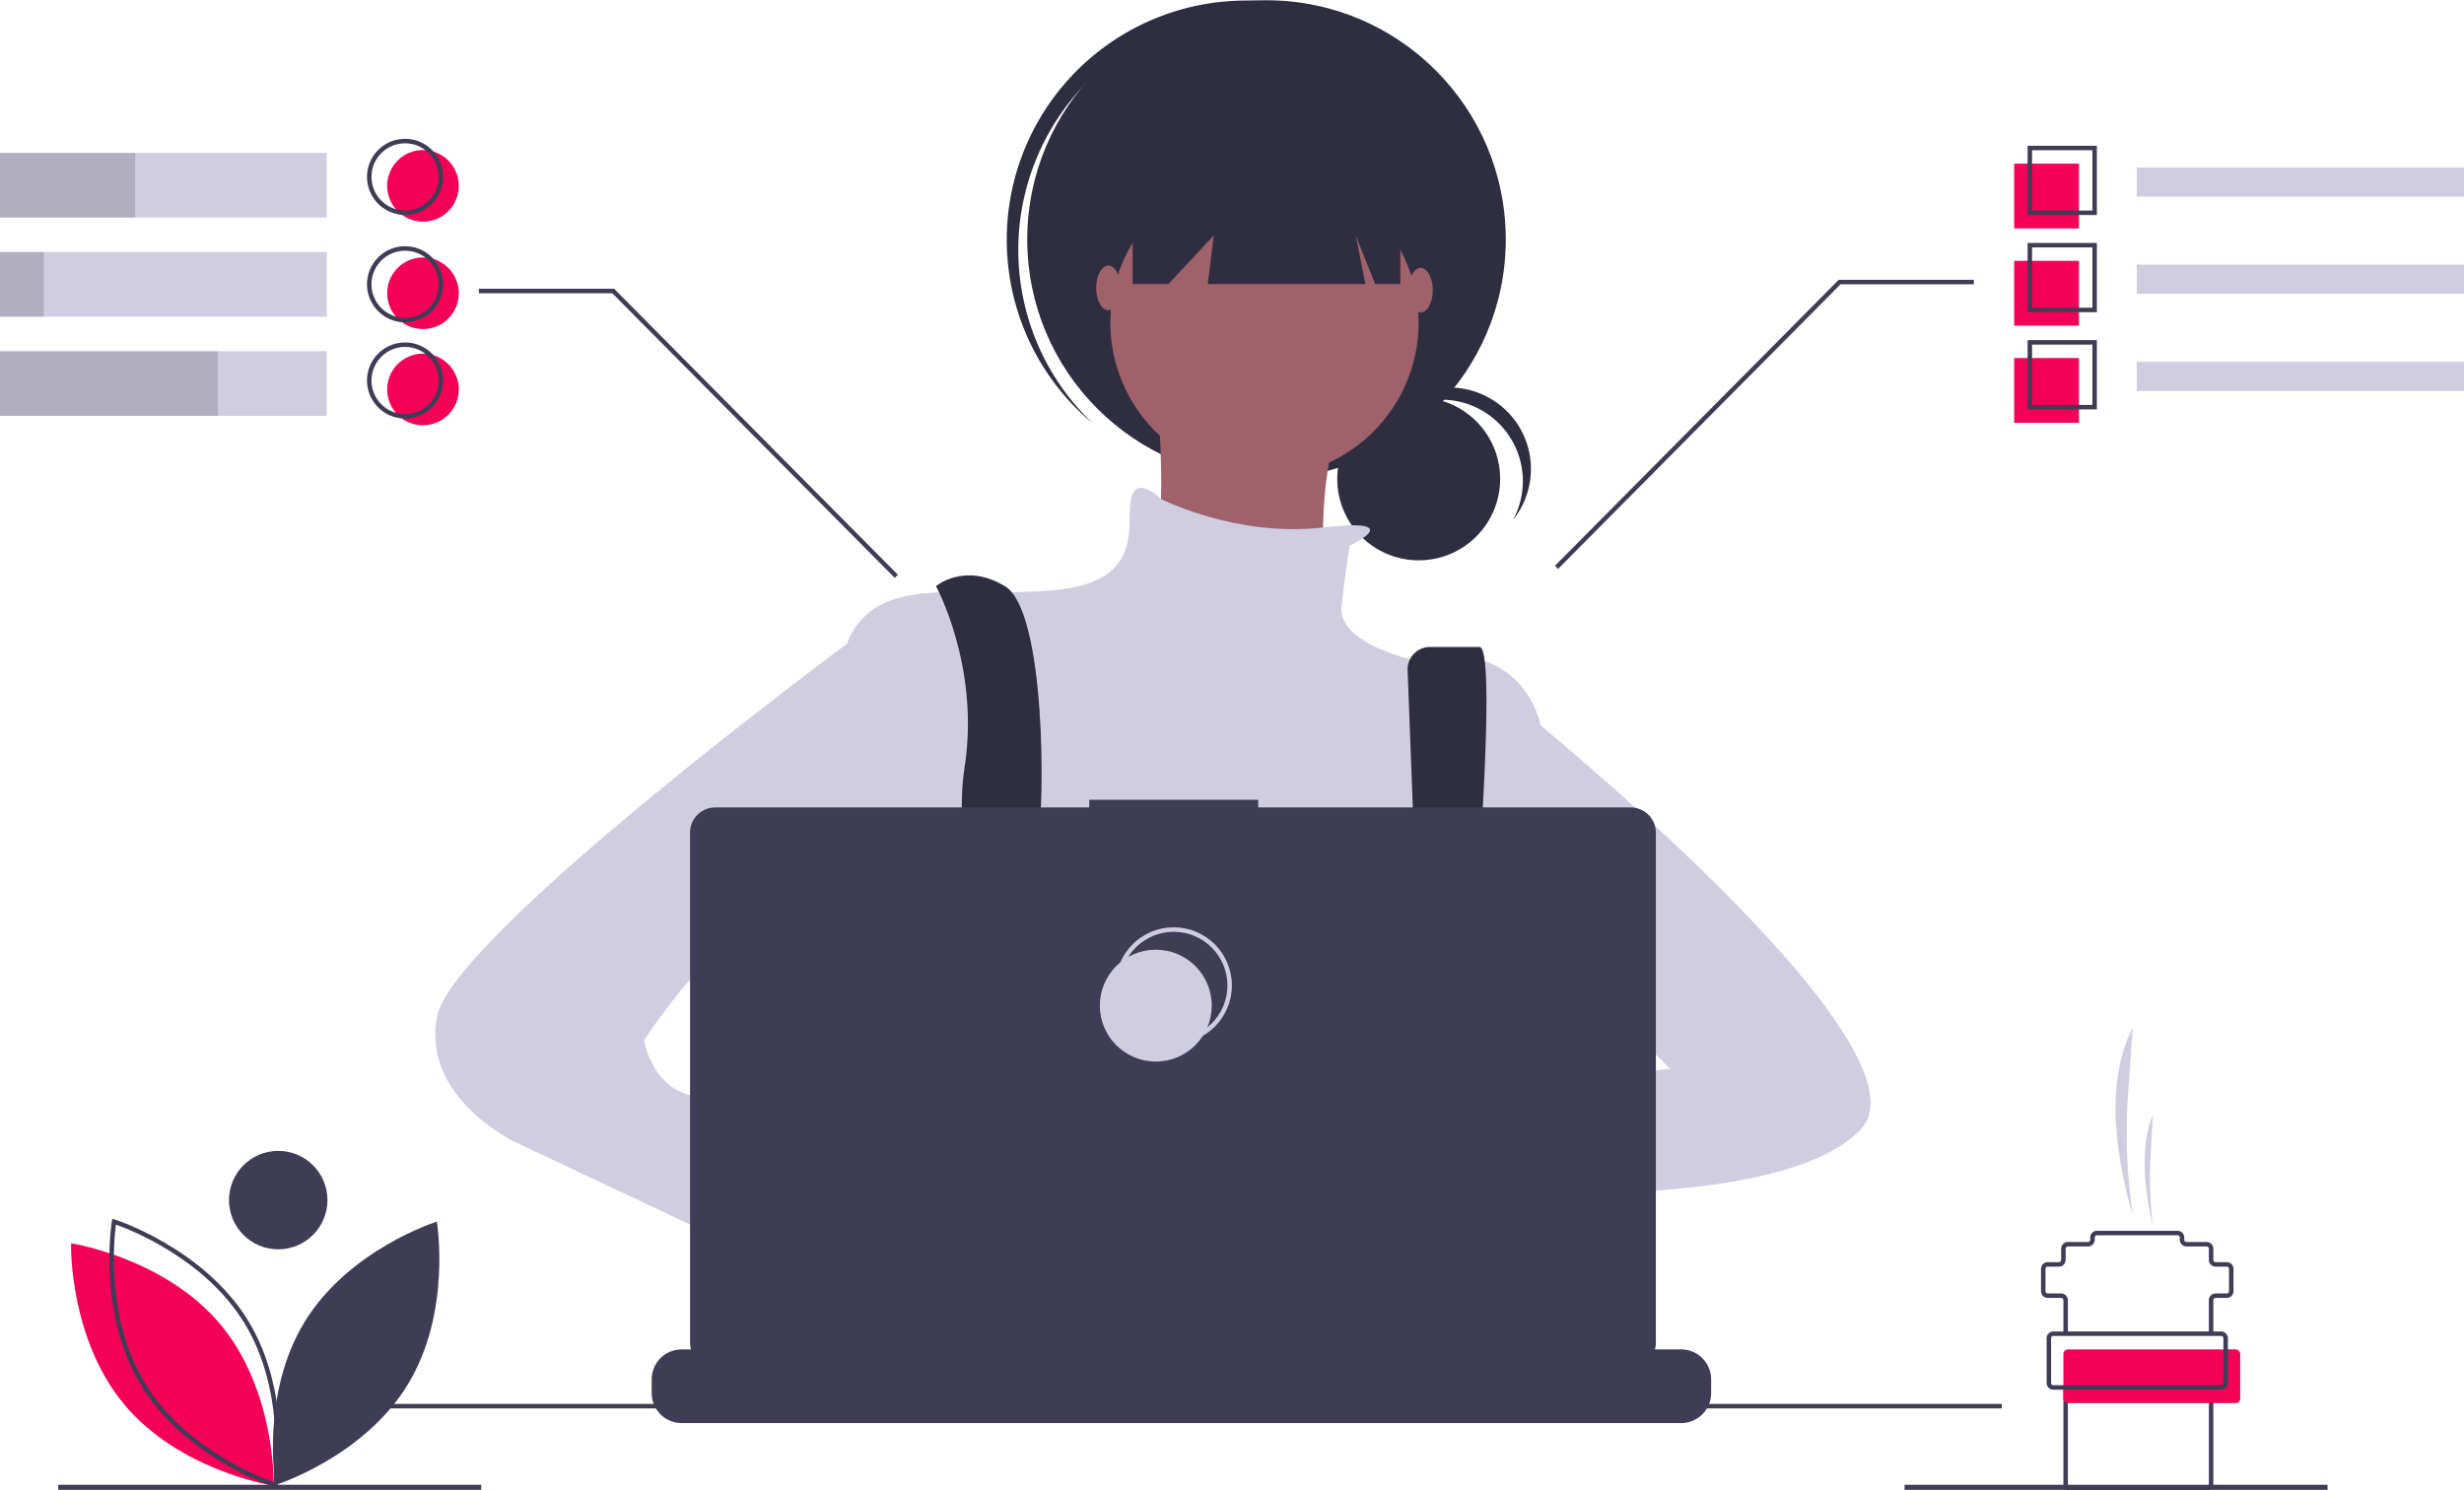 <?xml version="1.0"?>
<svg width="1101" height="666.051" xmlns="http://www.w3.org/2000/svg" xmlns:svg="http://www.w3.org/2000/svg" xmlns:se="http://svg-edit.googlecode.com" data-name="Layer 1">
 <title>dev_focus</title>
 <g class="layer">
  <title>Layer 1</title>
  <circle cx="633.929" cy="214.02" fill="#2f2e41" id="svg_1" r="36.396"/>
  <path d="m693.569,295.601a36.401,36.401 0 0 1 32.039,53.669a36.387,36.387 0 1 0 -60.454,-39.982a36.306,36.306 0 0 1 28.415,-13.686z" fill="#2f2e41" id="svg_2" transform="translate(-49.5 -116.975)"/>
  <circle cx="565.919" cy="107.031" fill="#2f2e41" id="svg_3" r="106.912"/>
  <path d="m531.51,157.671a106.893,106.893 0 0 1 148.167,-11.21c-0.874,-0.831 -1.739,-1.669 -2.648,-2.476a106.913,106.913 0 0 0 -142.066,159.807c0.908,0.808 1.842,1.568 2.77,2.339a106.893,106.893 0 0 1 -6.223,-148.46z" fill="#2f2e41" id="svg_4" transform="translate(-49.5 -116.975)"/>
  <circle cx="565.013" cy="144.178" fill="#9f626b" id="svg_5" r="68.859"/>
  <path d="m516.087,165.923s9.06,83.356 -5.436,92.416s83.356,21.745 83.356,21.745s-14.497,-90.604 21.745,-114.161l-99.664,0z" fill="#9f626b" id="svg_6"/>
  <path d="m652.566,360.817s26.982,-12.6 -11.878,-8.112s-72.388,-12.727 -72.388,-12.727s-11.774,-11.778 -13.586,0.906s5.436,36.242 -34.429,39.866s-76.107,-7.248 -90.604,19.933s-7.248,144.966 -7.248,144.966s27.181,97.852 48.926,112.349s212.013,-5.436 212.013,-5.436l54.362,-97.852l0,-114.161s-7.248,-39.866 -57.986,-28.993c0,0 -32.617,-7.248 -30.805,-23.557s3.624,-27.181 3.624,-27.181z" fill="#d0cde1" id="svg_7" transform="translate(-49.5 -116.975)"/>
  <path d="m478.55,727.245c1.12,-4.88 1.87,-7.64 1.87,-7.64l-0.58,-3.97l-5.97,-40.54l-2.51,-17.1c21.74,-9.06 27.18,-50.74 27.18,-50.74l0.82,-0.49l3.71,-2.22l0,-0.01l13.32,-7.99l0.27,-0.16l5.38,3.58l10.93,7.29c38.24,28.12 77.18,27.62 101.21,23.19c14.69,-2.71 23.82,-6.88 23.82,-6.88l26.36,-8.79l0.82,-0.27l0.81,0.12l15.46,2.34l0.28,0.05l1.28,0.19l-3.58,24.75l-5.19,35.97c13.71,7.26 25.9,20.9 36.56,37.71q3.54,5.58 6.86,11.61c2.88,5.2 5.63,10.61 8.25,16.15c0.32,0.66 0.63,1.33 0.94,2c1.01,2.17 2.01,4.36 2.98,6.56l-276.08,0c0.36,-2.21 0.72,-4.32 1.07,-6.35a1.548,1.548 0 0 0 0.04,-0.21c0.13,-0.68 0.25,-1.34 0.36,-2c1.22,-6.6 2.4,-12.11 3.33,-16.15z" fill="#2f2e41" id="svg_8" transform="translate(-49.5 -116.975)"/>
  <path d="m467.735,378.938s19.933,36.242 12.685,81.543s21.745,157.651 21.745,157.651l21.745,-5.436s-14.497,-94.228 -10.872,-115.973s3.624,-106.912 -14.497,-117.785s-30.805,0 -30.805,0z" fill="#2f2e41" id="svg_9" transform="translate(-49.5 -116.975)"/>
  <path d="m678.473,416.6l7.617,200.626l14.497,9.06s20.839,-220.167 9.966,-220.167l-22.123,0a9.97,9.97 0 0 0 -9.957,10.481z" fill="#2f2e41" id="svg_10" transform="translate(-49.5 -116.975)"/>
  <circle cx="462.63" cy="487.567" fill="#f50057" id="svg_11" r="9.06"/>
  <circle cx="643.838" cy="496.627" fill="#f50057" id="svg_12" r="9.06"/>
  <polygon fill="#2f2e41" id="svg_13" points="506.12 58.104 506.12 126.963 522.067 126.963 542.362 105.218 539.644 126.963 610.133 126.963 605.784 105.218 614.482 126.963 625.717 126.963 625.717 58.104 506.12 58.104"/>
  <ellipse cx="495.248" cy="128.681" fill="#9f626b" id="svg_14" rx="5.436" ry="9.966"/>
  <ellipse cx="634.778" cy="129.681" fill="#9f626b" id="svg_15" rx="5.436" ry="9.966"/>
  <path d="m721.425,612.695s-82.449,-15.403 -87.886,11.778s91.51,15.403 91.51,15.403l-3.624,-27.181z" fill="#ffb8b8" id="svg_16" transform="translate(-49.5 -116.975)"/>
  <path d="m719.613,426.052s197.516,157.651 161.275,195.704s-173.959,27.181 -173.959,27.181l9.06,-45.302l79.731,-9.06l-39.866,-39.866l-36.242,3.624l0,-132.282z" fill="#d0cde1" id="svg_17" transform="translate(-49.5 -116.975)"/>
  <path d="m427.869,688.803l25.369,19.933s18.121,56.174 45.302,39.866s-25.369,-74.295 -25.369,-74.295l-30.805,-10.872l-14.497,25.369z" fill="#ffb8b8" id="svg_18" transform="translate(-49.5 -116.975)"/>
  <path d="m453.238,397.058l-25.301,7.614s-175.84,130.104 -183.088,166.346s34.429,56.174 34.429,56.174l157.651,74.295l16.309,-43.49l-74.295,-38.054s5.436,-10.872 -16.309,-12.685s-25.369,-25.369 -25.369,-25.369s43.49,-67.047 67.047,-52.55s30.805,25.369 30.805,25.369l18.121,-157.651z" fill="#d0cde1" id="svg_19" transform="translate(-49.5 -116.975)"/>
  <path d="m814.1,733.455l0,6.07a13.34,13.34 0 0 1 -0.91,4.87a13.682,13.682 0 0 1 -0.97,2a13.437,13.437 0 0 1 -11.55,6.56l-446.55,0a13.437,13.437 0 0 1 -11.55,-6.56a13.688,13.688 0 0 1 -0.97,-2a13.342,13.342 0 0 1 -0.91,-4.87l0,-6.07a13.426,13.426 0 0 1 13.43,-13.43l25.74,0l0,-2.83a0.559,0.559 0 0 1 0.56,-0.56l13.43,0a0.559,0.559 0 0 1 0.56,0.56l0,2.83l8.39,0l0,-2.83a0.559,0.559 0 0 1 0.56,-0.56l13.43,0a0.559,0.559 0 0 1 0.56,0.56l0,2.83l8.4,0l0,-2.83a0.559,0.559 0 0 1 0.56,-0.56l13.43,0a0.559,0.559 0 0 1 0.56,0.56l0,2.83l8.39,0l0,-2.83a0.559,0.559 0 0 1 0.56,-0.56l13.43,0a0.559,0.559 0 0 1 0.56,0.56l0,2.83l8.39,0l0,-2.83a0.559,0.559 0 0 1 0.56,-0.56l13.43,0a0.559,0.559 0 0 1 0.56,0.56l0,2.83l8.4,0l0,-2.83a0.559,0.559 0 0 1 0.56,-0.56l13.43,0a0.559,0.559 0 0 1 0.56,0.56l0,2.83l8.39,0l0,-2.83a0.559,0.559 0 0 1 0.56,-0.56l105.2,0a0.559,0.559 0 0 1 0.56,0.56l0,2.83l8.4,0l0,-2.83a0.559,0.559 0 0 1 0.56,-0.56l13.43,0a0.566,0.566 0 0 1 0.56,0.56l0,2.83l8.39,0l0,-2.83a0.559,0.559 0 0 1 0.56,-0.56l13.43,0a0.559,0.559 0 0 1 0.56,0.56l0,2.83l8.39,0l0,-2.83a0.559,0.559 0 0 1 0.56,-0.56l13.43,0a0.559,0.559 0 0 1 0.56,0.56l0,2.83l8.4,0l0,-2.83a0.559,0.559 0 0 1 0.56,-0.56l13.43,0a0.557,0.557 0 0 1 0.55,0.56l0,2.83l8.4,0l0,-2.83a0.559,0.559 0 0 1 0.56,-0.56l13.43,0a0.559,0.559 0 0 1 0.56,0.56l0,2.83l8.39,0l0,-2.83a0.559,0.559 0 0 1 0.56,-0.56l13.43,0a0.559,0.559 0 0 1 0.56,0.56l0,2.83l39.17,0a13.426,13.426 0 0 1 13.43,13.43z" fill="#3f3d56" id="svg_20" transform="translate(-49.5 -116.975)"/>
  <rect fill="#3f3d56" height="2" id="svg_21" width="733" x="161.448" y="627.416"/>
  <path d="m778.142,477.821l-166.443,0l0,-3.431l-75.472,0l0,3.431l-167.129,0a11.259,11.259 0 0 0 -11.259,11.259l0,227.911a11.259,11.259 0 0 0 11.259,11.259l409.044,0a11.259,11.259 0 0 0 11.259,-11.259l0,-227.911a11.259,11.259 0 0 0 -11.259,-11.259z" fill="#3f3d56" id="svg_22" transform="translate(-49.5 -116.975)"/>
  <circle cx="524.448" cy="440.416" fill="none" id="svg_23" r="25" stroke="#d0cde1" stroke-miterlimit="10" stroke-width="2"/>
  <circle cx="516.448" cy="449.416" fill="#d0cde1" id="svg_24" r="25"/>
  <rect fill="#3f3d56" height="2.262" id="svg_25" width="189" x="26.02" y="663.551"/>
  <rect fill="#3f3d56" height="2.262" id="svg_26" width="189" x="851.02" y="663.551"/>
  <path d="m185.639,707.692c-19.911,32.506 -13.061,72.941 -13.061,72.941s39.133,-12.269 59.044,-44.775s13.061,-72.941 13.061,-72.941s-39.133,12.269 -59.044,44.775z" fill="#3f3d56" id="svg_27" transform="translate(-49.5 -116.975)"/>
  <path d="m171.766,780.901l-1.132,-0.179c-0.409,-0.065 -41.158,-6.817 -65.562,-36.015c-24.404,-29.199 -23.817,-70.5 -23.809,-70.914l0.024,-1.146l1.132,0.179c0.409,0.065 41.158,6.817 65.562,36.016l0,0c24.404,29.198 23.817,70.499 23.809,70.913l-0.024,1.146z" fill="#f50057" id="svg_28" transform="translate(-49.5 -116.975)"/>
  <path d="m173.374,781.929l-1.094,-0.343c-0.396,-0.124 -39.721,-12.756 -59.598,-45.206c-19.877,-32.451 -13.263,-73.223 -13.194,-73.631l0.191,-1.13l1.094,0.343c0.396,0.124 39.721,12.756 59.598,45.207l0,0c19.877,32.45 13.263,73.222 13.194,73.63l-0.191,1.13zm-72.081,-117.678c-0.905,6.843 -4.514,42.336 13.095,71.084c17.609,28.747 50.867,41.658 57.373,43.962c0.905,-6.843 4.514,-42.336 -13.095,-71.083l0,0c-17.609,-28.748 -50.867,-41.659 -57.373,-43.963l0,0z" fill="#3f3d56" id="svg_29" transform="translate(-49.5 -116.975)"/>
  <circle cx="124.321" cy="536.328" fill="#3f3d56" id="svg_30" r="22"/>
  <polygon fill="#3f3d56" id="svg_31" points="399.789 258.254 273.582 131.051 214 131.051 214 129.051 274.417 129.051 274.711 129.348 401.211 256.848 399.789 258.254"/>
  <polygon fill="#3f3d56" id="svg_32" points="696.211 254.254 822.417 127.051 882 127.051 882 125.051 821.582 125.051 821.289 125.348 694.789 252.848 696.211 254.254"/>
  <rect fill="#d0cde1" height="28.877" id="svg_33" width="146" x="0" y="68.34"/>
  <rect fill="#d0cde1" height="28.877" id="svg_34" width="146" x="0" y="112.651"/>
  <rect fill="#d0cde1" height="28.877" id="svg_35" width="146" x="0" y="156.963"/>
  <rect height="28.877" id="svg_36" opacity="0.15" width="60.399" x="0" y="68.34"/>
  <rect height="28.877" id="svg_37" opacity="0.15" width="19.554" y="112.651"/>
  <rect height="28.877" id="svg_38" opacity="0.15" width="97.333" x="0" y="156.963"/>
  <rect fill="#d0cde1" height="13.03" id="svg_39" width="146.224" x="954.776" y="74.827"/>
  <rect fill="#f50057" height="28.955" id="svg_40" width="28.955" x="900" y="73.14"/>
  <rect fill="#f50057" height="28.955" id="svg_41" width="28.955" x="900" y="116.573"/>
  <rect fill="#f50057" height="28.955" id="svg_42" width="28.955" x="900" y="160.006"/>
  <path d="m986.455,213.07l-30.955,0l0,-30.956l30.955,0l-0,30.956zm-28.955,-2l26.955,0l0,-26.956l-26.955,0l-0,26.956z" fill="#3f3d56" id="svg_43" transform="translate(-49.5 -116.975)"/>
  <rect fill="#d0cde1" height="13.03" id="svg_44" width="146.224" x="954.776" y="118.26"/>
  <path d="m986.455,256.503l-30.955,0l0,-30.955l30.955,0l-0,30.955zm-28.955,-2l26.955,0l0,-26.955l-26.955,0l-0,26.955z" fill="#3f3d56" id="svg_45" transform="translate(-49.5 -116.975)"/>
  <rect fill="#d0cde1" height="13.03" id="svg_46" width="146.224" x="954.776" y="161.693"/>
  <path d="m986.455,299.936l-30.955,0l0,-30.955l30.955,0l-0,30.955zm-28.955,-2l26.955,0l0,-26.955l-26.955,0l-0,26.955z" fill="#3f3d56" id="svg_47" transform="translate(-49.5 -116.975)"/>
  <circle cx="189" cy="83.051" fill="#f50057" id="svg_48" r="16"/>
  <circle cx="189" cy="131.051" fill="#f50057" id="svg_49" r="16"/>
  <circle cx="189" cy="174.051" fill="#f50057" id="svg_50" r="16"/>
  <path d="m230.5,213.025a17,17 0 1 1 17,-17a17.019,17.019 0 0 1 -17,17zm0,-32a15,15 0 1 0 15,15a15.017,15.017 0 0 0 -15,-15z" fill="#3f3d56" id="svg_51" transform="translate(-49.5 -116.975)"/>
  <path d="m230.5,261.025a17,17 0 1 1 17,-17a17.019,17.019 0 0 1 -17,17zm0,-32a15,15 0 1 0 15,15a15.017,15.017 0 0 0 -15,-15z" fill="#3f3d56" id="svg_52" transform="translate(-49.5 -116.975)"/>
  <path d="m230.5,304.025a17,17 0 1 1 17,-17a17.019,17.019 0 0 1 -17,17zm0,-32a15,15 0 1 0 15,15a15.017,15.017 0 0 0 -15,-15z" fill="#3f3d56" id="svg_53" transform="translate(-49.5 -116.975)"/>
  <path d="m1038.5,713.025l-2,0l0,-15a3.003,3.003 0 0 1 3,-3l5,0a1.001,1.001 0 0 0 1,-1l0,-10a1.001,1.001 0 0 0 -1,-1l-5,0a3.003,3.003 0 0 1 -3,-3l0,-5a1.001,1.001 0 0 0 -1,-1l-9,0a3.003,3.003 0 0 1 -3,-3l0,-1a1.001,1.001 0 0 0 -1,-1l-36,0a1.001,1.001 0 0 0 -1,1l0,1a3.003,3.003 0 0 1 -3,3l-9,0a1.001,1.001 0 0 0 -1,1l0,5a3.003,3.003 0 0 1 -3,3l-5,0a1.001,1.001 0 0 0 -1,1l0,10a1.001,1.001 0 0 0 1,1l6,0a3.003,3.003 0 0 1 3,3l0,15l-2,0l0,-15a1.001,1.001 0 0 0 -1,-1l-6,0a3.003,3.003 0 0 1 -3,-3l0,-10a3.003,3.003 0 0 1 3,-3l5,0a1.001,1.001 0 0 0 1,-1l0,-5a3.003,3.003 0 0 1 3,-3l9,0a1.001,1.001 0 0 0 1,-1l0,-1a3.003,3.003 0 0 1 3,-3l36,0a3.003,3.003 0 0 1 3,3l0,1a1.001,1.001 0 0 0 1,1l9,0a3.003,3.003 0 0 1 3,3l0,5a1.001,1.001 0 0 0 1,1l5,0a3.003,3.003 0 0 1 3,3l0,10a3.003,3.003 0 0 1 -3,3l-5,0a1.001,1.001 0 0 0 -1,1l0,15z" fill="#3f3d56" id="svg_54" transform="translate(-49.5 -116.975)"/>
  <path d="m1035.5,783.025l-61,0a3.003,3.003 0 0 1 -3,-3l0,-43l2,0l0,43a1.001,1.001 0 0 0 1,1l61,0a1.001,1.001 0 0 0 1,-1l0,-43l2,0l0,43a3.003,3.003 0 0 1 -3,3z" fill="#3f3d56" id="svg_55" transform="translate(-49.5 -116.975)"/>
  <rect fill="#f50057" height="24" id="svg_56" rx="2" width="79" x="922" y="603.051"/>
  <path d="m1042,738.025l-75,0a3.003,3.003 0 0 1 -3,-3l0,-20a3.003,3.003 0 0 1 3,-3l75,0a3.003,3.003 0 0 1 3,3l0,20a3.003,3.003 0 0 1 -3,3zm-75,-24a1.001,1.001 0 0 0 -1,1l0,20a1.001,1.001 0 0 0 1,1l75,0a1.001,1.001 0 0 0 1,-1l0,-20a1.001,1.001 0 0 0 -1,-1l-75,0z" fill="#3f3d56" id="svg_57" transform="translate(-49.5 -116.975)"/>
  <path d="m1002.5,660.025l0,0a249.628,249.628 0 0 1 -2.095,-54.111l2.095,-29.889l0,0c-11.542,22.966 -8.933,53.192 0,84l0,0z" fill="#d0cde1" id="svg_58" transform="translate(-49.5 -116.975)"/>
  <path d="m1011.5,665.025l0,0a183.497,183.497 0 0 1 -1.008,-32.209l1.008,-17.791l0,0c-5.553,13.67 -4.298,31.662 0,50z" fill="#d0cde1" id="svg_59" transform="translate(-49.5 -116.975)"/>
 </g>
</svg>
